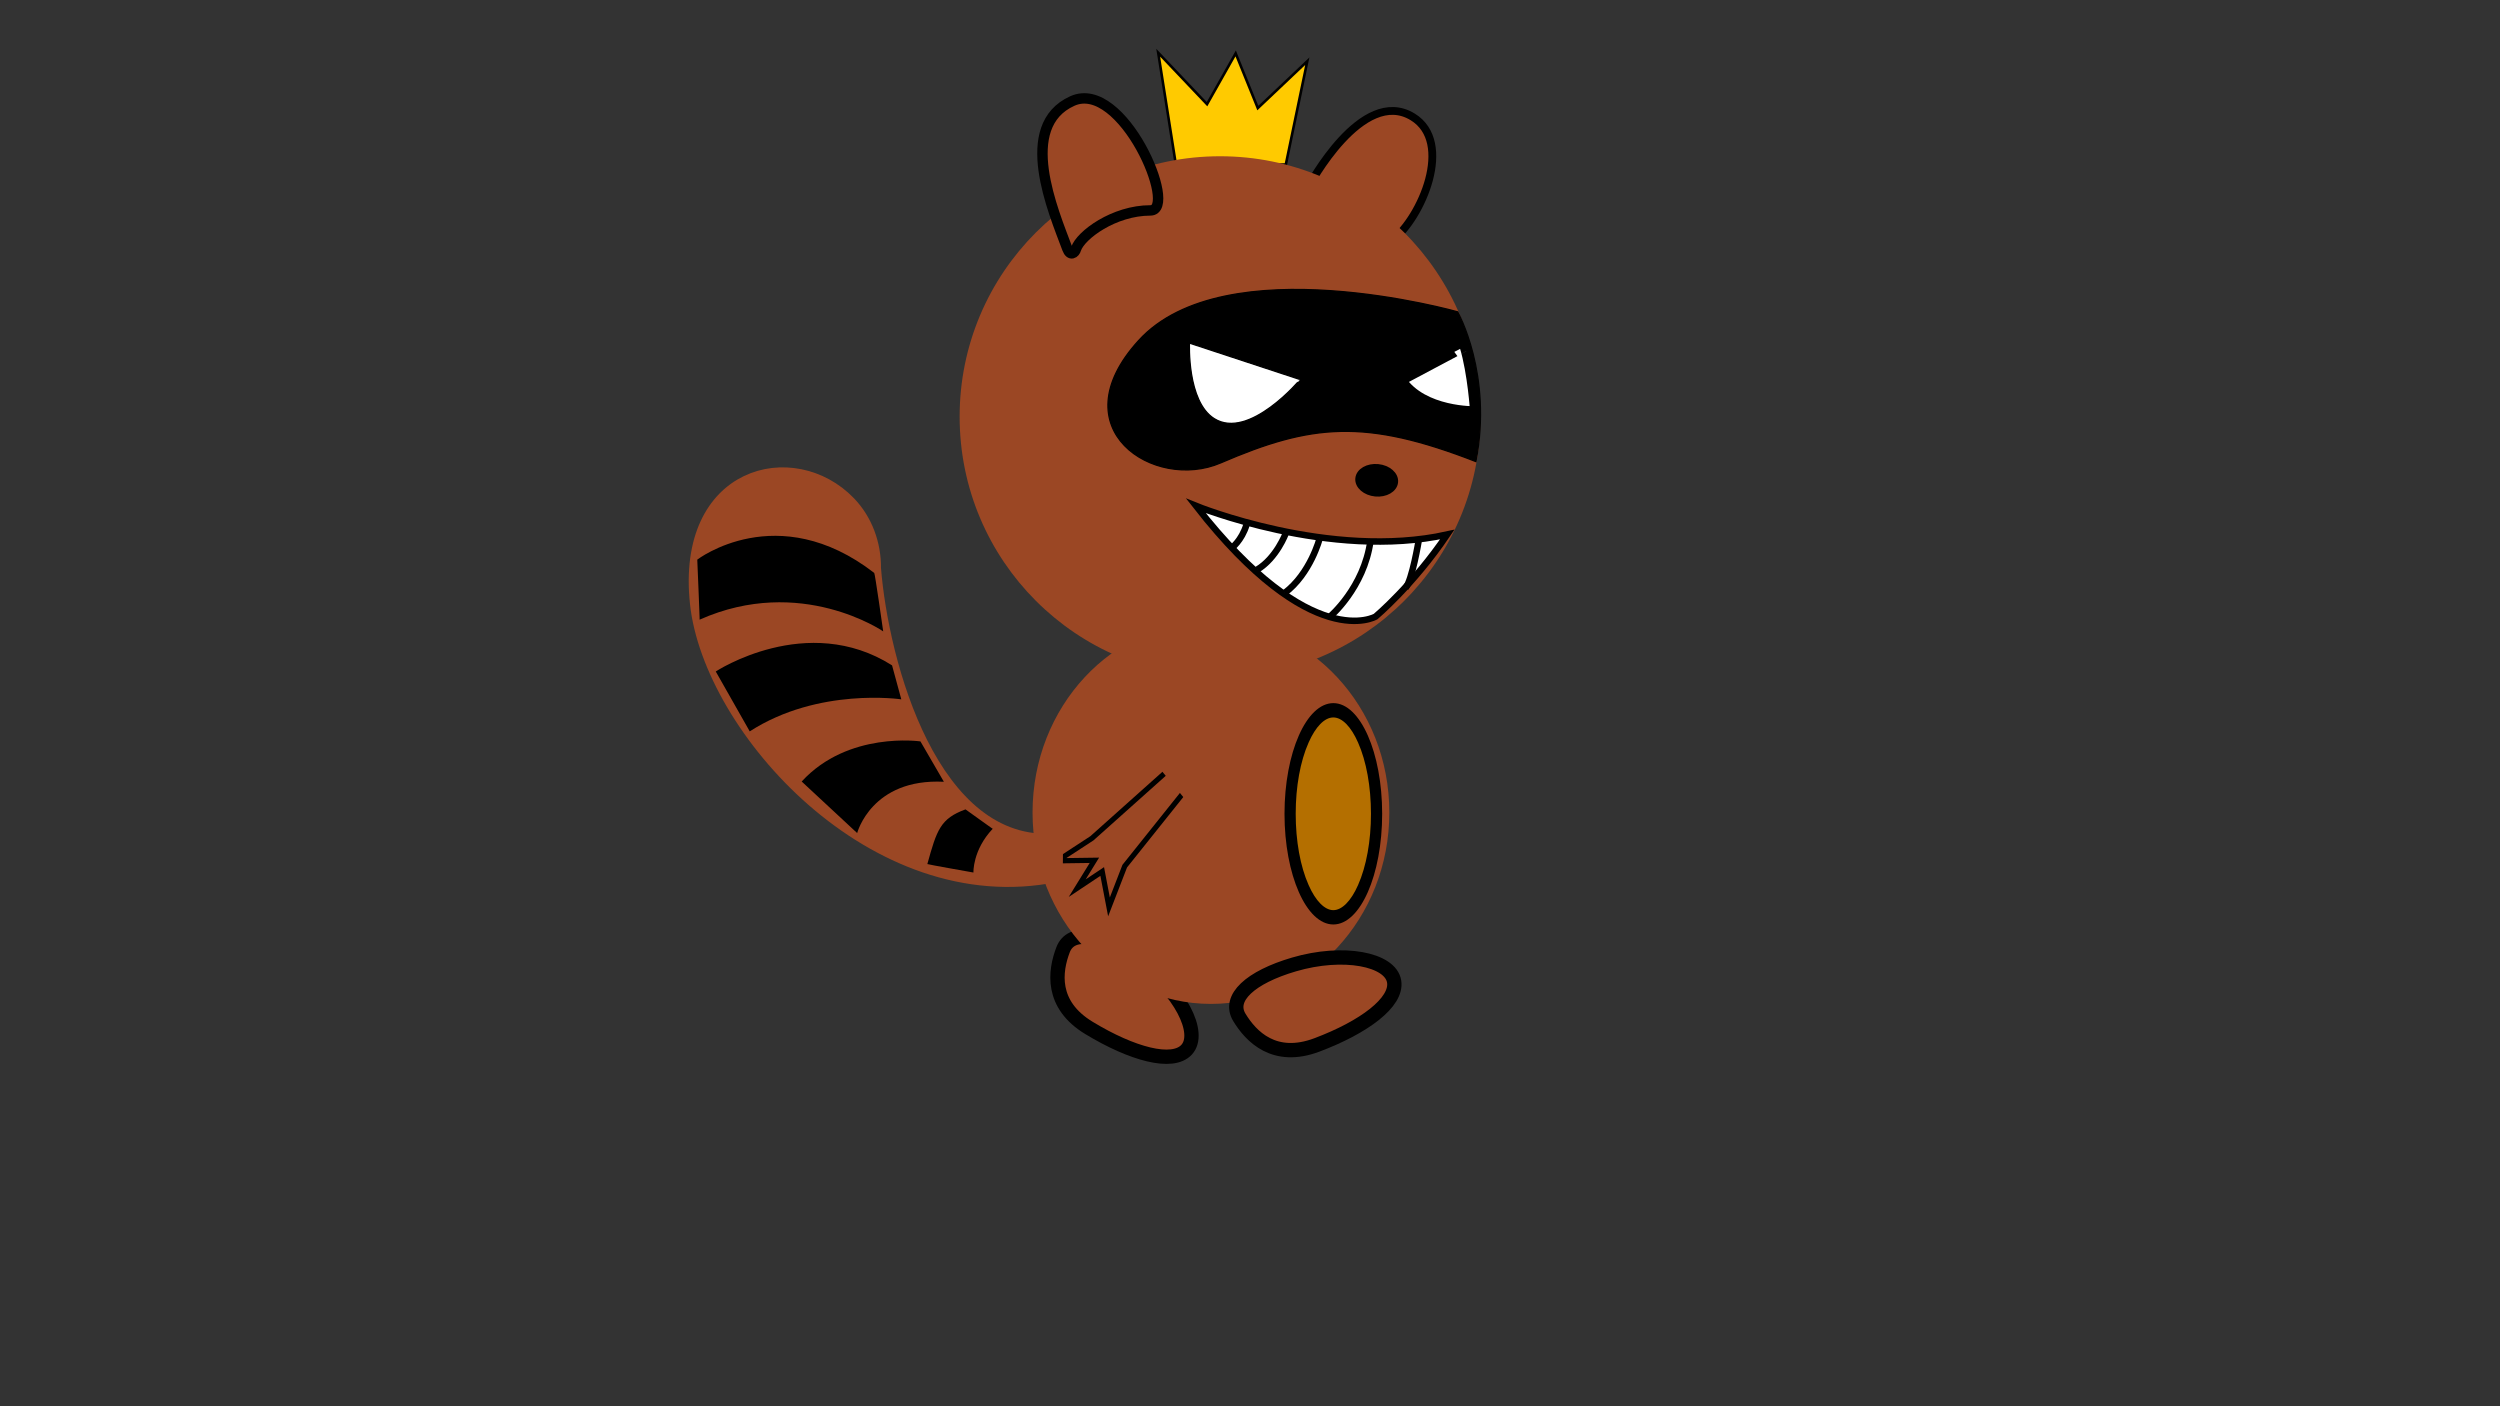 <?xml version="1.0" encoding="utf-8"?>
<!-- Generator: Adobe Illustrator 24.1.2, SVG Export Plug-In . SVG Version: 6.00 Build 0)  -->
<svg version="1.1" id="Calque_1" xmlns="http://www.w3.org/2000/svg" xmlns:xlink="http://www.w3.org/1999/xlink" x="0px" y="0px"
	 viewBox="0 0 1920 1080" style="enable-background:new 0 0 1920 1080;" xml:space="preserve">
<rect x="0" y="0" width="1920" height="1080" fill="#333333" stroke="none"/>
<style type="text/css">
	.st0{fill:#9B4724;stroke:#000000;stroke-width:6;stroke-miterlimit:10;}
	.st1{fill:#FFCA00;stroke:#000000;stroke-width:2;stroke-miterlimit:10;}
	.st2{fill:#9B4724;stroke:#000000;stroke-width:11;stroke-miterlimit:10;}
	.st3{fill:#9B4724;}
	.st4{stroke:#000000;stroke-miterlimit:10;}
	.st5{fill:#FFFFFF;stroke:#000000;stroke-miterlimit:10;}
	.st6{fill:#FFFFFF;stroke:#000000;stroke-width:5;stroke-miterlimit:10;}
	.st7{fill:#FFFFFF;stroke:#000000;stroke-width:8;stroke-miterlimit:10;}
	.st8{stroke:#000000;stroke-width:5;stroke-miterlimit:10;}
	.st9{fill:#9B4724;stroke:#000000;stroke-width:8;stroke-miterlimit:10;}
	.st10{fill:#B46F00;}
	.st11{fill:#9B4724;stroke:#000000;stroke-width:4;stroke-miterlimit:10;}
	.st12{fill:#9B4724;stroke:#9B4724;stroke-width:4;stroke-miterlimit:10;}
	.st13{fill:none;stroke:#000000;stroke-width:4;stroke-miterlimit:10;}
	.st14{fill:#9B4724;stroke:#9B4724;stroke-width:11;stroke-miterlimit:10;}
</style>
<path class="st0" d="M1005,143.3c0,0,41-77.5,80-53.5c31.7,19.5,6.9,77.3-16,95.2C1048,158.7,1005,143.3,1005,143.3z"/>
<polygon class="st1" points="903,126 987.5,126.4 1004,47 966,83 949,41 927,80 889.5,40.5 "/>
<path class="st2" d="M911.3,806.2c11.8-12.8-5.1-45.8-37-68.6c-28.3-20.2-51.7-24.4-57.9-8.1c-6.2,16.3-9.8,42,20,60
	C869.4,809.5,900.4,818,911.3,806.2z"/>
<g>
	<ellipse class="st3" cx="930" cy="624" rx="131.5" ry="141.5"/>
	<path class="st3" d="M930,488c33.5,0,65,14,88.8,39.5c24,25.7,37.2,60,37.2,96.5s-13.2,70.7-37.2,96.5C995,746,963.5,760,930,760
		s-65-14-88.8-39.5c-24-25.7-37.2-60-37.2-96.5s13.2-70.7,37.2-96.5C865,502,896.5,488,930,488 M930,477c-75.7,0-137,65.8-137,147
		s61.3,147,137,147s137-65.8,137-147S1005.7,477,930,477L930,477z"/>
</g>
<g>
	<circle class="st3" cx="937" cy="320" r="194.5"/>
	<path class="st3" d="M937,131c25.5,0,50.3,5,73.6,14.9c22.5,9.5,42.7,23.1,60.1,40.5s31,37.6,40.5,60.1c9.8,23.3,14.8,48,14.8,73.6
		s-5,50.3-14.8,73.6c-9.5,22.5-23.2,42.7-40.5,60.1c-17.4,17.4-37.6,31-60.1,40.5c-23.3,9.8-48,14.8-73.6,14.8s-50.3-5-73.6-14.9
		c-22.5-9.5-42.7-23.1-60.1-40.5s-31-37.6-40.5-60.1c-9.8-23.3-14.8-48-14.8-73.6s5-50.3,14.8-73.6c9.5-22.5,23.2-42.7,40.5-60.1
		s37.6-31,60.1-40.5C886.7,136,911.5,131,937,131 M937,120c-110.5,0-200,89.5-200,200s89.5,200,200,200s200-89.5,200-200
		S1047.5,120,937,120L937,120z"/>
</g>
<path class="st4" d="M1119.5,239.5c0,0-178.7-50.7-245,22c-62,68,12,116,63,94c69.4-29.9,110.6-34.3,196-1
	C1146.5,287.5,1119.5,239.5,1119.5,239.5z"/>
<path class="st5" d="M913.5,263.5l85,28c0.2-0.1-39.2,46.9-66,30C911.5,308.3,913.5,263.5,913.5,263.5z"/>
<path class="st6" d="M918.5,388.5c0,0,103,42,193,22c-26.3,38.9-55,63-55,63S1007.5,502.5,918.5,388.5z"/>
<path class="st7" d="M1076,292c17,25,57,24,57,24s-1.8-29.2-8-50C1125.2,265.8,1076,292,1076,292z"/>
<ellipse transform="matrix(9.640410e-02 -0.995 0.995 9.640410e-02 588.703 1385.553)" class="st8" cx="1057.5" cy="368.5" rx="10" ry="14"/>
<path class="st6" d="M945.7,421c0,0,7.8-5.5,11.7-18.2"/>
<path class="st6" d="M987.5,409.5c0,0-7,19-22,28"/>
<path class="st6" d="M1013.5,413.5c0,0-7,27-27,42"/>
<path class="st6" d="M1021.5,473.5c0,0,26-22,31-58"/>
<path class="st6" d="M1089.5,415.5c0,0-5,30-10,36"/>
<path class="st9" d="M819.7,191c2.2,5.9,5.8,3.5,6.7,0.2c3.5-10.6,29.1-29.6,57.1-29.6c22,0-21.5-101.5-60-84
	C780.8,96.9,808.9,162.1,819.7,191z"/>
<g>
	<ellipse class="st10" cx="1024" cy="625" rx="33.2" ry="79.5"/>
	<path d="M1024,551c6.7,0,13.6,7,19,19.3c6.4,14.4,9.9,33.9,9.9,54.7s-3.5,40.3-9.9,54.7c-5.4,12.3-12.4,19.3-19,19.3
		s-13.6-7-19-19.3c-6.4-14.4-9.9-33.9-9.9-54.7s3.5-40.3,9.9-54.7C1010.4,558,1017.3,551,1024,551 M1024,540
		c-20.7,0-37.5,38.1-37.5,85s16.8,85,37.5,85s37.5-38.1,37.5-85S1044.7,540,1024,540L1024,540z"/>
</g>
<polygon class="st11" points="896.8,591.8 838.6,643.8 812.1,661.1 840.5,660.7 827.3,682.1 846.5,669.3 851.7,696.5 863.8,665.2 
	910,607.4 "/>
<rect x="900" y="576.6" transform="matrix(0.771 -0.637 0.637 0.771 -170.201 716.221)" class="st12" width="20" height="36"/>
<path class="st13" d="M1057,349"/>
<path class="st13" d="M1057,397"/>
<path class="st2" d="M1070.7,753.8c-2.8-17.2-39.2-24.2-76.9-13.1c-33.4,9.8-51,25.7-42,40.6s27,33.5,59.6,21.2
	C1047.5,788.9,1073.3,769.8,1070.7,753.8z"/>
<path class="st14" d="M810.9,645.6c-95.8,7.4-134-136.5-139.8-209.1c0.2-18.5-6.4-36.7-19.2-50c-42.3-44-127.4-24.1-116.5,77
	c10.2,95.4,136.1,236.8,275.2,208.5C810.8,671.8,810.9,645.6,810.9,645.6z"/>
<path d="M535.5,429.8c0,0,61.5-47.3,135.9,10.2c0.5-0.3,6.9,44.9,6.9,44.9s-63.4-43.6-141-9C537.5,476.5,535.5,429.8,535.5,429.8z"
	/>
<path d="M549.7,515.7c0,0,70.1-46.1,135.4-4.7l7.1,26.1c0,0-63.6-9.5-116.4,24.6L549.7,515.7z"/>
<path d="M706.9,569.4c0,0-55.5-8.1-91.2,30.8l42.6,39.6c0,0,11-42.2,66.6-39.4L706.9,569.4z"/>
<path d="M741.5,621.6c-19.3,7.1-22,15.7-29.3,42c0.2,0.3,35.4,6.5,35.4,6.5s-0.7-17.2,14.8-33.6
	C762.8,636.9,741.5,621.6,741.5,621.6z"/>
</svg>
